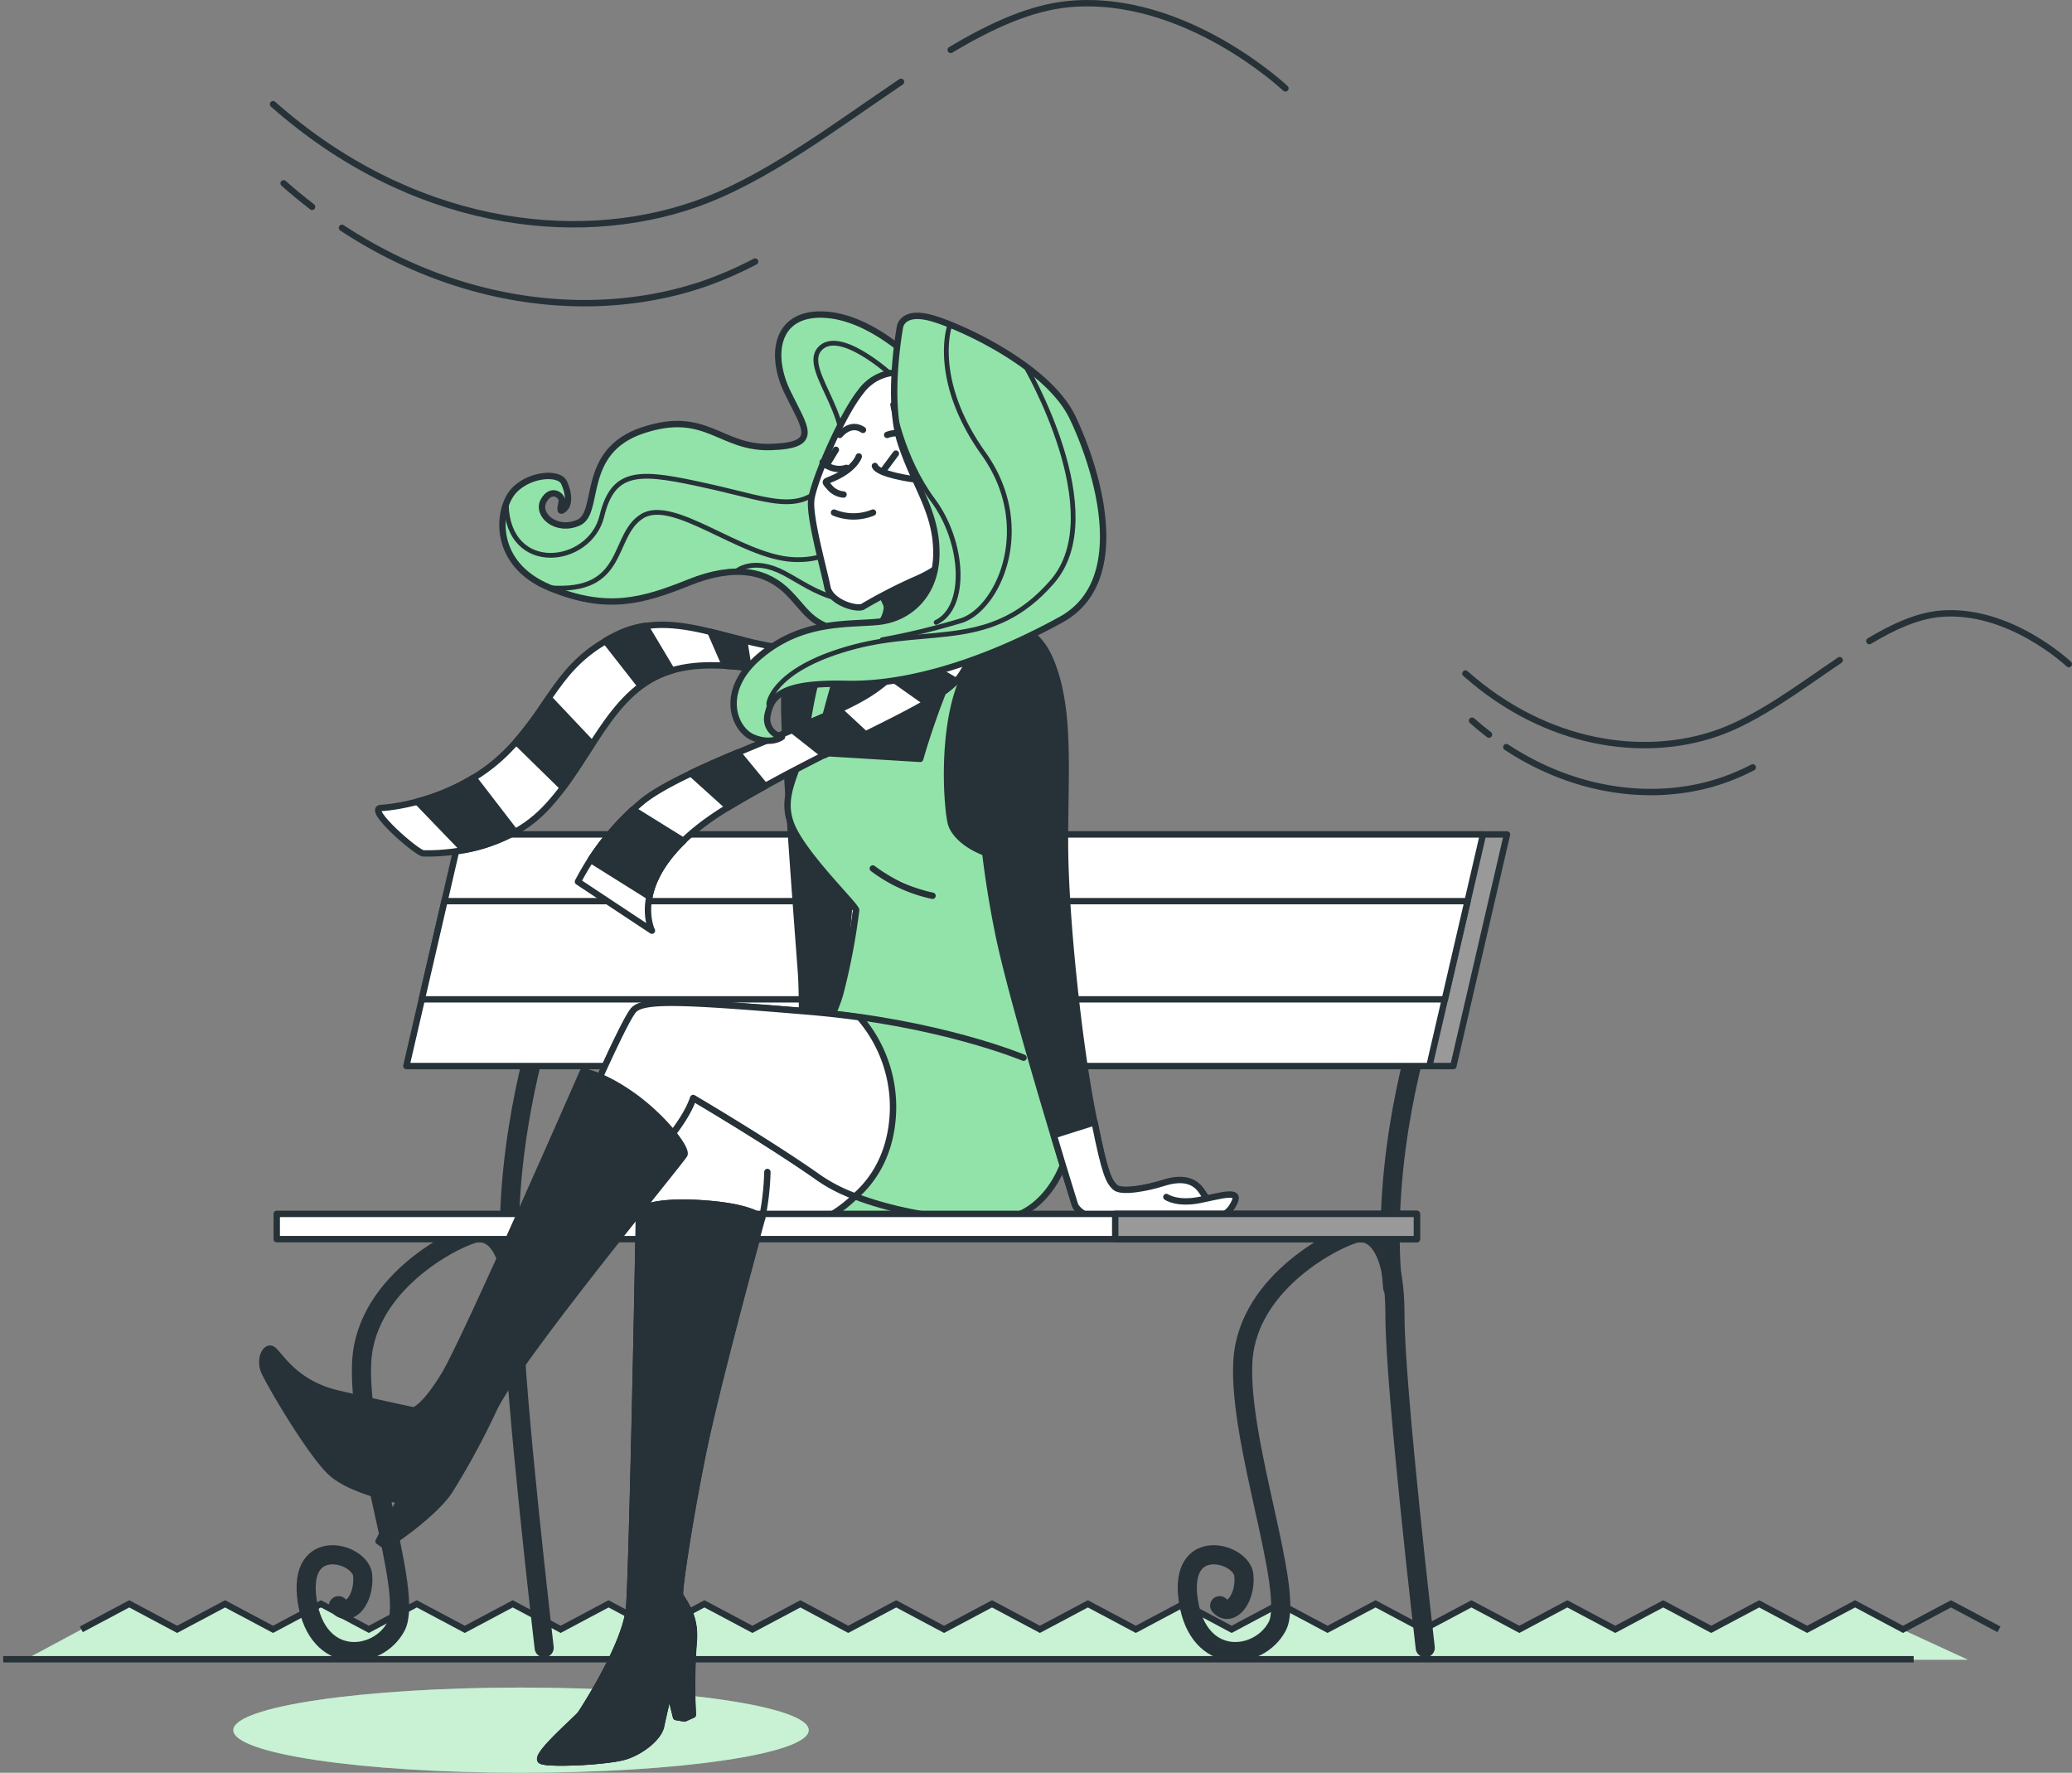 <svg xmlns="http://www.w3.org/2000/svg" viewBox="84.48 172.98 324.95 277.99"><rect x="84.48" y="172.98" width="324.95" height="277.99" fill="#808080" stroke="none"/><g id="freepik--Floor--inject-44"><polygon points="382.44 428.34 375.41 424.48 367.89 428.48 360.37 424.48 352.85 428.48 345.32 424.48 337.8 428.48 330.28 424.48 322.76 428.48 315.24 424.48 307.72 428.48 300.2 424.48 292.68 428.48 285.16 424.48 277.49 428.93 270.13 424.48 262.61 428.48 255.09 424.48 247.57 428.48 240.06 424.48 232.54 428.48 225.03 424.48 217.51 428.48 210 424.48 202.48 428.48 194.96 424.48 187.44 428.48 179.92 424.48 172.41 428.48 164.89 424.48 157.37 428.48 149.85 424.48 142.33 428.48 134.82 424.48 127.3 428.48 119.78 424.48 112.26 428.48 104.75 424.48 88.42 433.24 393.08 433.24 382.44 428.34" style="fill:#92E3A9"/><polygon points="382.44 428.34 375.41 424.48 367.89 428.48 360.37 424.48 352.85 428.48 345.32 424.48 337.8 428.48 330.28 424.48 322.76 428.48 315.24 424.48 307.72 428.48 300.2 424.48 292.68 428.48 285.16 424.48 277.49 428.93 270.13 424.48 262.61 428.48 255.09 424.48 247.57 428.48 240.06 424.48 232.54 428.48 225.03 424.48 217.51 428.48 210 424.48 202.48 428.48 194.96 424.48 187.44 428.48 179.92 424.48 172.41 428.48 164.89 424.48 157.37 428.48 149.85 424.48 142.33 428.48 134.82 424.48 127.3 428.48 119.78 424.48 112.26 428.48 104.75 424.48 88.42 433.24 393.08 433.24 382.44 428.34" style="fill:#fff;opacity:0.5"/><polyline points="97.23 428.48 104.75 424.48 112.26 428.48 119.78 424.48 127.3 428.48 134.82 424.48 142.33 428.48 149.85 424.48 157.37 428.48 164.89 424.48 172.41 428.48 179.92 424.48 187.44 428.48 194.96 424.48 202.48 428.48 210 424.48 217.51 428.48 225.03 424.48 232.54 428.48 240.06 424.48 247.57 428.48 255.09 424.48 262.61 428.48 270.13 424.48 277.64 428.48 285.16 424.48 292.68 428.48 300.2 424.48 307.72 428.48 315.24 424.48 322.76 428.48 330.28 424.48 337.8 428.48 345.32 424.48 352.85 428.48 360.37 424.48 367.89 428.48 375.41 424.48 382.93 428.48 390.45 424.48 397.98 428.48" style="fill:none;stroke:#263238;stroke-miterlimit:10"/><line x1="84.98" y1="433.17" x2="384.6" y2="433.17" style="fill:none;stroke:#263238;stroke-miterlimit:10"/></g><g id="freepik--Character--inject-44"><ellipse cx="166.19" cy="444.29" rx="45.12" ry="6.68" style="fill:#92E3A9"/><ellipse cx="166.19" cy="444.29" rx="45.12" ry="6.68" style="fill:#fff;opacity:0.5"/><path d="M307.47,334.06s-6.64,20.41-4.58,40.82" style="fill:none;stroke:#263238;stroke-linecap:round;stroke-linejoin:round;stroke-width:3px"/><path d="M169.34,334.06s-6.64,20.41-4.59,40.82" style="fill:none;stroke:#263238;stroke-linecap:round;stroke-linejoin:round;stroke-width:3px"/><path d="M169.82,431.37s-4.75-40.67-4.75-52.06-3.48-13.29-5.86-13-17.24,7.28-18,20.1,8.22,36.23,5.38,41.61-12.35,6.33-13.93-4,8.39-7.6,8.7-4-2.05,6.65-3.79,4.75" style="fill:none;stroke:#263238;stroke-linecap:round;stroke-linejoin:round;stroke-width:3px"/><polygon points="151.97 340.15 312.41 340.15 320.82 303.83 160.37 303.83 151.97 340.15" style="fill:#999;stroke:#263238;stroke-linecap:round;stroke-linejoin:round"/><polygon points="148.21 340.15 308.65 340.15 317.06 303.83 156.61 303.83 148.21 340.15" style="fill:#fff;stroke:#263238;stroke-linecap:round;stroke-linejoin:round"/><polygon points="150.63 329.69 311.07 329.69 314.64 314.29 154.19 314.29 150.63 329.69" style="fill:#fff;stroke:#263238;stroke-linecap:round;stroke-linejoin:round"/><path d="M308,431.37s-4.75-40.67-4.75-52.06-3.48-13.29-5.85-13-17.25,7.28-18,20.1,8.23,36.23,5.38,41.61-12.34,6.33-13.93-4,8.39-7.6,8.71-4-2.06,6.65-3.8,4.75" style="fill:none;stroke:#263238;stroke-linecap:round;stroke-linejoin:round;stroke-width:3px"/><path d="M216.49,273.22a14.13,14.13,0,0,0-4.74,0c-2,.47-4.28,2.61-4.28,10.2s2,33.59,2.61,41.78-.47,32.87-.47,32.87-5.22,1.18-9.61,2-4.63,3.45-4.63,3.45,16.49.71,17.68.23,1.31-3.08,2-6.4.12-26,1.66-33.94,1.42-25.64,2.25-33.35.36-14.36-.47-15.67A2.28,2.28,0,0,0,216.49,273.22Z" style="fill:#263238;stroke:#263238;stroke-linecap:round;stroke-linejoin:round"/><path d="M227.89,229.67s-6.89-7.12-14.36-7.36-8.31,6.41-5.58,12.1,5.34,8.43-2.61,8.67-10.09-5.94-20.06-2.62-6.52,12.94-10.08,14.48-6.65-1.3-5.46-3.44,3-.83,2.84.12-.47,1.9.36,1.19.83-2.38,0-4.16-5.93-1.3-8.19,1.66-3,11.16,5.94,14.84,14.47,2.13,21.83-.83,12.34-1.78,15.67,1.66,3.32,5.1,10.68,6.64,21.71-.23,26.93-8.66-6.88-28.24-10.91-31.68S227.89,229.67,227.89,229.67Z" style="fill:#92E3A9;stroke:#263238;stroke-linecap:round;stroke-linejoin:round"/><path d="M224.24,231.72s-8.19-7.48-11.23-4,7,11.93,2.34,19.18-9.12,4.68-19.64,2.34-15-3-16.84,4.67-14.73,9.36-15-1.87" style="fill:none;stroke:#263238;stroke-linecap:round;stroke-linejoin:round;stroke-width:0.75px"/><path d="M228.68,238s-10.29,4-9.12,10.53S217,261.18,208.8,260.72s-18.71-9.83-23.62-6.79-2.33,12.14-14.49,11.22" style="fill:none;stroke:#263238;stroke-linecap:round;stroke-linejoin:round;stroke-width:0.75px"/><path d="M199.92,262.59s2.57-2.34,7.48.23,10.42,7.65,20.41,1.14" style="fill:none;stroke:#263238;stroke-linecap:round;stroke-linejoin:round;stroke-width:0.75px"/><path d="M238.45,364.24H215.07c-3.44,0-11-.24-11-.24s-7.12,25.87-9.37,37-3.68,21.12-3.56,22,2.61,3,2.13,7.6a91.19,91.19,0,0,0-.12,11.27l-1.3.59-1.31-.23-1.06-4.28s-.95,3.92-1.31,5.7-3,3.92-5.58,4.75-11.75,1.3-13.17.71,5.7-6.65,6.17-7.36,7.12-10.92,7.6-16.73,1.54-59.1,1.54-63.14.47-12.69,3.91-16.61,7.72-2,10.92-.47,19.46,13.64,27.53,15.9S239.4,363.76,238.45,364.24Z" style="fill:#fff;stroke:#263238;stroke-linecap:round;stroke-linejoin:round"/><path d="M227.05,360.68a34.22,34.22,0,0,1-6.14-2.63l-2,2.2a20.06,20.06,0,0,1-5.47,4h25C239.4,363.76,235.12,362.93,227.05,360.68Z" style="fill:#92E3A9;stroke:#263238;stroke-linecap:round;stroke-linejoin:round"/><path d="M193.83,361.63c-5.28-.29-7.9.45-9.15,1.09-.09,8-1.08,56.73-1.53,62.28-.48,5.81-7.12,16-7.6,16.73s-7.59,6.76-6.17,7.36,10.56.12,13.17-.71,5.22-3,5.58-4.75,1.31-5.7,1.31-5.7l1.06,4.28,1.31.23,1.3-.59a91.19,91.19,0,0,1,.12-11.27c.48-4.63-2-6.77-2.13-7.6s1.3-10.8,3.56-22S204,364,204,364,202.61,362.1,193.83,361.63Z" style="fill:#fff;stroke:#263238;stroke-linecap:round;stroke-linejoin:round"/><path d="M222.19,265.5s2.25,2.85,1.78,5.58-4.27,2.26-6.29,2-2.73.35-4.15,3.68-2,7.47-2.85,12.46-3.92,8.42-2,13.17S218.75,315,218.75,315.7a102.87,102.87,0,0,1-2.49,13.06C215,333.38,210.2,341,209.85,346s7.83,11.4,19.22,14.12,15,.6,19.7-3.08,4.51-11.51,3.92-18.63-8.67-20.89-8.9-23.85,2.25-16.38,3.68-25.4S246,272.74,241.65,271s-8.78.36-9.85-.95.48-10.68.48-10.68Z" style="fill:#263238;stroke:#263238;stroke-linecap:round;stroke-linejoin:round"/><path d="M252.69,338.37c-.6-7.12-8.67-20.89-8.9-23.85a42.75,42.75,0,0,1,.67-6.88h-.08c-5.81,0-10.21-3.08-10.8-5.69s-1.42-13.89,1.54-21.6c2.21-5.74,4.35-8.65,5.3-9.77a11.43,11.43,0,0,0-2-.32c-5.31,6.27-9.63,21.72-9.63,21.72l-16.37-1s2.85-11,4-14.36a11.89,11.89,0,0,1,1.94-3.48l-.75-.08c-2-.24-2.73.35-4.15,3.68s-2,7.47-2.85,12.46-3.92,8.42-2,13.17S218.75,315,218.75,315.7a102.87,102.87,0,0,1-2.49,13.06C215,333.38,210.2,341,209.85,346s7.83,11.4,19.22,14.12,15,.6,19.7-3.08S253.28,345.49,252.69,338.37Z" style="fill:#92E3A9;stroke:#263238;stroke-linecap:round;stroke-linejoin:round"/><path d="M221.36,309.17a23.84,23.84,0,0,0,9.37,4.28" style="fill:#fff;stroke:#263238;stroke-linecap:round;stroke-linejoin:round"/><path d="M245,338.84s-13.29-5.57-33.46-7.24-26.11-1.89-27.65-.23-8.19,17-8.19,17l11,6.17s5.1-5.11,6.52-9.38c0,0,12.11,7.12,19.82,12.58s26.7,8.19,32,5.34,8.43-10.44,7-17.09" style="fill:#92E3A9;stroke:#263238;stroke-linecap:round;stroke-linejoin:round"/><path d="M183.86,331.37c-1.54,1.66-8.19,17-8.19,17l11,6.17s5.1-5.11,6.52-9.38c0,0,12.11,7.12,19.82,12.58a25.59,25.59,0,0,0,5.57,2.84c2.54-2.2,5.65-6.29,5.94-13.16a21.48,21.48,0,0,0-5.25-14.92c-2.47-.34-5.07-.64-7.8-.87C191.33,329.94,185.4,329.71,183.86,331.37Z" style="fill:#fff;stroke:#263238;stroke-linecap:round;stroke-linejoin:round"/><path d="M226.17,231.43a7.25,7.25,0,0,0-6.72,3c-3,3.73-7.46,14.18-7.75,17s2.08,11.19,2.53,13.58,4.48,3.58,5.52,3.13a81.55,81.55,0,0,1,8.06-4.17c4.33-1.79,7.16-4.48,8.65-8.06s3.59-14.33-1.19-20S226.17,231.43,226.17,231.43Z" style="fill:#fff;stroke:#263238;stroke-linecap:round;stroke-linejoin:round"/><path d="M216.18,241.18s1.66-2.14,3.64-.79" style="fill:none;stroke:#263238;stroke-linecap:round;stroke-linejoin:round"/><path d="M223.61,241.18s3.72-1.66,6.17,3.16" style="fill:none;stroke:#263238;stroke-linecap:round;stroke-linejoin:round"/><path d="M219.16,244.56s-.45,1.49-2.84,2.83-2.83.75-1.79,1.94a3.23,3.23,0,0,0,2.24,1.2" style="fill:#fff;stroke:#263238;stroke-linecap:round;stroke-linejoin:round"/><path d="M215.28,253.36a8.07,8.07,0,0,0,6.11,0" style="fill:none;stroke:#263238;stroke-linecap:round;stroke-linejoin:round"/><line x1="224.98" y1="244.11" x2="222.91" y2="246.9" style="fill:none;stroke:#263238;stroke-linecap:round;stroke-linejoin:round"/><path d="M227.81,248.14s-5.67-.75-6.12-2.09" style="fill:none;stroke:#263238;stroke-linecap:round;stroke-linejoin:round"/><line x1="215.57" y1="243.51" x2="214.08" y2="245.97" style="fill:none;stroke:#263238;stroke-linecap:round;stroke-linejoin:round"/><path d="M217.22,246.35a3.71,3.71,0,0,1-3.73-.9" style="fill:none;stroke:#263238;stroke-linecap:round;stroke-linejoin:round"/><path d="M238.09,296.48A159.23,159.23,0,0,0,241.18,320c2.61,12.23,11.51,40.71,11.86,41.89s3,2.85,6.53,3,17.09.12,17.09.12-2.14-2.73-3.68-5.1-4.15-2-6.29-1.31-6.41,1.54-7.36.6-1.66-2-3.68-12.58-4.15-30-4.15-41.66.83-20.65-2.14-28.12-8.9-6-11.39-4.87" style="fill:#263238;stroke:#263238;stroke-linecap:round;stroke-linejoin:round"/><path d="M273,359.85c-1.54-2.38-4.15-2-6.29-1.31s-6.41,1.54-7.36.6-1.54-1.85-3.2-10.17L249.74,351c1.79,6,3.17,10.37,3.3,10.82.36,1.19,3,2.85,6.53,3s17.09.12,17.09.12S274.52,362.22,273,359.85Z" style="fill:#fff;stroke:#263238;stroke-linecap:round;stroke-linejoin:round"/><path d="M267.4,360.68s1.66,1.18,5.22.47,6.41-1.66,5.46.36-2.25,2.37-4.63,2.73c0,0-5.57.12-8.18.12" style="fill:#fff;stroke:#263238;stroke-linecap:round;stroke-linejoin:round"/><rect x="127.88" y="363.33" width="178.8" height="3.96" style="fill:#fff;stroke:#263238;stroke-linecap:round;stroke-linejoin:round"/><rect x="259.38" y="363.33" width="47.31" height="3.96" style="fill:#999;stroke:#263238;stroke-linecap:round;stroke-linejoin:round"/><path d="M175.91,341s3,.35,7.83,3.8,8.54,8.3,8.07,9.25S166.06,385.6,162,393.79a118.74,118.74,0,0,1-7,12.93c-1.42,2.26-5.1,5.22-6.53,6.29s-3.44,2.49-3.44,2.49l-1.18-.83,3.32-6.4s-7.48-1.43-10.68-4.28-9.73-14-10.56-15.9.12-4,1.18-3.56,3.21,5.34,10.45,7,11.74,2.61,11.74,2.61,1.55-.12,4.87-5.57S175.91,341,175.91,341Z" style="fill:#263238;stroke:#263238;stroke-linecap:round;stroke-linejoin:round"/><path d="M183.76,299.93a41.38,41.38,0,0,0-6.65,7.89l9.21,5.77c.48-2.4,1.89-5.44,5.34-8.76Z" style="fill:#263238;stroke:#263238;stroke-linecap:round;stroke-linejoin:round"/><path d="M200.16,291c-2.57,1.08-5.06,2.17-7.32,3.24l5.87,5.3.33-.21q2.75-1.64,5.42-3.1Z" style="fill:#263238;stroke:#263238;stroke-linecap:round;stroke-linejoin:round"/><path d="M216.05,284.28c-2.16,1-4.67,2.08-7.32,3.18l5,3.94c2.29-1.16,4.47-2.23,6.5-3.24Z" style="fill:#263238;stroke:#263238;stroke-linecap:round;stroke-linejoin:round"/><path d="M234.41,279.76l-6.93-4a34.54,34.54,0,0,1-3.34,3.43l5.59,3.95A21.54,21.54,0,0,0,234.41,279.76Z" style="fill:#263238;stroke:#263238;stroke-linecap:round;stroke-linejoin:round"/><path d="M231.51,266.74a4,4,0,0,1-.22,3.8c-1.73,2.82-5.47,8.13-10.8,11.41-7.53,4.64-28.55,11.31-35.22,16.67a41,41,0,0,0-10.15,12.62l11.6,7.68s-4.78-9.42,12.32-19.57,32.76-15.66,36-20.29,2.61-9.14,1.59-10.44-5.07-1.88-5.07-1.88Z" style="fill:#fff;stroke:#263238;stroke-linecap:round;stroke-linejoin:round"/><path d="M183.76,299.93a41.38,41.38,0,0,0-6.65,7.89l9.21,5.77c.48-2.4,1.89-5.44,5.34-8.76Z" style="fill:#263238;stroke:#263238;stroke-linecap:round;stroke-linejoin:round"/><path d="M200.16,291c-2.57,1.08-5.06,2.17-7.32,3.24l5.87,5.3.33-.21q2.75-1.64,5.42-3.1Z" style="fill:#263238;stroke:#263238;stroke-linecap:round;stroke-linejoin:round"/><path d="M216.05,284.28c-2.16,1-4.67,2.08-7.32,3.18l5,3.94c2.29-1.16,4.47-2.23,6.5-3.24Z" style="fill:#263238;stroke:#263238;stroke-linecap:round;stroke-linejoin:round"/><path d="M234.41,279.76l-6.93-4a34.54,34.54,0,0,1-3.34,3.43l5.59,3.95A21.54,21.54,0,0,0,234.41,279.76Z" style="fill:#263238;stroke:#263238;stroke-linecap:round;stroke-linejoin:round"/><path d="M223.55,267.76s1,5.58-10.5,6.88-21.48-6.88-31.45-2.25S171,284,163.68,291.14s-17.08,8.42-19.46,8.54,5.7,7.12,6.65,7.12,11.86.48,19-6.88,10-18.16,19-21.48,20.41,2,27.53-.59S225.27,272.74,223.55,267.76Z" style="fill:#fff;stroke:#263238;stroke-linecap:round;stroke-linejoin:round"/><path d="M188.84,278.44c.34-.13.69-.21,1-.32l-4.18-7a15.19,15.19,0,0,0-4.09,1.23c-.78.36-1.48.74-2.15,1.13l5.52,7.05A15.59,15.59,0,0,1,188.84,278.44Z" style="fill:#263238;stroke:#263238;stroke-linecap:round;stroke-linejoin:round"/><path d="M165.26,303.44l-6.54-8.5a33.17,33.17,0,0,1-8.81,3.74l7.32,7.6A25.81,25.81,0,0,0,165.26,303.44Z" style="fill:#263238;stroke:#263238;stroke-linecap:round;stroke-linejoin:round"/><path d="M172.75,296.47c1.66-2.21,3.12-4.56,4.59-6.83l-6.8-7.2a62.59,62.59,0,0,1-5.11,6.86Z" style="fill:#263238;stroke:#263238;stroke-linecap:round;stroke-linejoin:round"/><path d="M201.87,277.71l-.68-4.3c-1.79-.44-3.56-.93-5.3-1.35l2.32,5.32C199.44,277.45,200.66,277.57,201.87,277.71Z" style="fill:#263238;stroke:#263238;stroke-linecap:round;stroke-linejoin:round"/><path d="M225.63,224.21s-2.14,11.39.12,18.27,5.58,10.68,5.58,17.21-4.28,10.32-9.14,10.8-11.87-.24-18.51,5.34-4,11.63-1.07,12.81,4.51-.11,4.51-.11a2.86,2.86,0,0,1-2.26-3.45c.6-2.84,2-5.1,12.34-4.86s22.67-4,33.71-10.09,5.69-23.49,1.78-31.68-18.16-14.6-22.43-15.67S225.63,224.21,225.63,224.21Z" style="fill:#92E3A9;stroke:#263238;stroke-linecap:round;stroke-linejoin:round"/><path d="M245.28,230.32s13.57,23.15,4.21,33.9-18.93,7-31,10.18-13.45,8.3-13.45,9" style="fill:none;stroke:#263238;stroke-linecap:round;stroke-linejoin:round;stroke-width:0.75px"/><path d="M233.36,224.24s-2.81,8.41,5.37,19.87,2.34,24.32-3.5,26.19a111.84,111.84,0,0,1-12.4,3" style="fill:none;stroke:#263238;stroke-linecap:round;stroke-linejoin:round;stroke-width:0.75px"/><path d="M224.47,236.4s1.4,8.41,6.31,15,5.46,16.83.51,19.18" style="fill:none;stroke:#263238;stroke-linecap:round;stroke-linejoin:round;stroke-width:0.75px"/><path d="M193.83,361.63c-5.28-.29-7.9.45-9.15,1.09-.09,8-1.08,56.73-1.53,62.28-.48,5.81-7.12,16-7.6,16.73s-7.59,6.76-6.17,7.36,10.56.12,13.17-.71,5.22-3,5.58-4.75,1.31-5.7,1.31-5.7l1.06,4.28,1.31.23,1.3-.59a91.19,91.19,0,0,1,.12-11.27c.48-4.63-2-6.77-2.13-7.6s1.3-10.8,3.56-22S204,364,204,364,202.61,362.1,193.83,361.63Z" style="fill:#263238;stroke:#263238;stroke-linecap:round;stroke-linejoin:round"/><path d="M204,364a41.51,41.51,0,0,0,.83-7.24" style="fill:#fff;stroke:#263238;stroke-linecap:round;stroke-linejoin:round"/></g><g id="freepik--Wind--inject-44"><path d="M225.79,185.81c-10.56,7.13-21.44,15.44-32.33,19.22-19,6.62-44.66,3.31-66.16-15.71" style="fill:none;stroke:#263238;stroke-linecap:round;stroke-linejoin:round"/><path d="M286.07,186.84s-15.71-14.88-33.9-13.23c-6,.55-12.22,3.38-18.59,7.19" style="fill:none;stroke:#263238;stroke-linecap:round;stroke-linejoin:round"/><path d="M133.42,205.41c-1.5-1.16-3-2.38-4.46-3.68" style="fill:none;stroke:#263238;stroke-linecap:round;stroke-linejoin:round"/><path d="M202.9,214a60.64,60.64,0,0,1-7.79,3.41c-16.39,5.7-37.68,4-57-8.7" style="fill:none;stroke:#263238;stroke-linecap:round;stroke-linejoin:round"/><path d="M373,276.5c-6.29,4.25-12.78,9.2-19.27,11.46-11.33,3.94-26.61,2-39.43-9.36" style="fill:none;stroke:#263238;stroke-linecap:round;stroke-linejoin:round"/><path d="M408.93,277.12s-9.36-8.87-20.2-7.89c-3.58.33-7.29,2-11.08,4.28" style="fill:none;stroke:#263238;stroke-linecap:round;stroke-linejoin:round"/><path d="M318,288.18c-.9-.68-1.79-1.42-2.66-2.19" style="fill:none;stroke:#263238;stroke-linecap:round;stroke-linejoin:round"/><path d="M359.36,293.32a35.34,35.34,0,0,1-4.64,2c-9.77,3.4-22.46,2.41-34-5.18" style="fill:none;stroke:#263238;stroke-linecap:round;stroke-linejoin:round"/></g></svg>